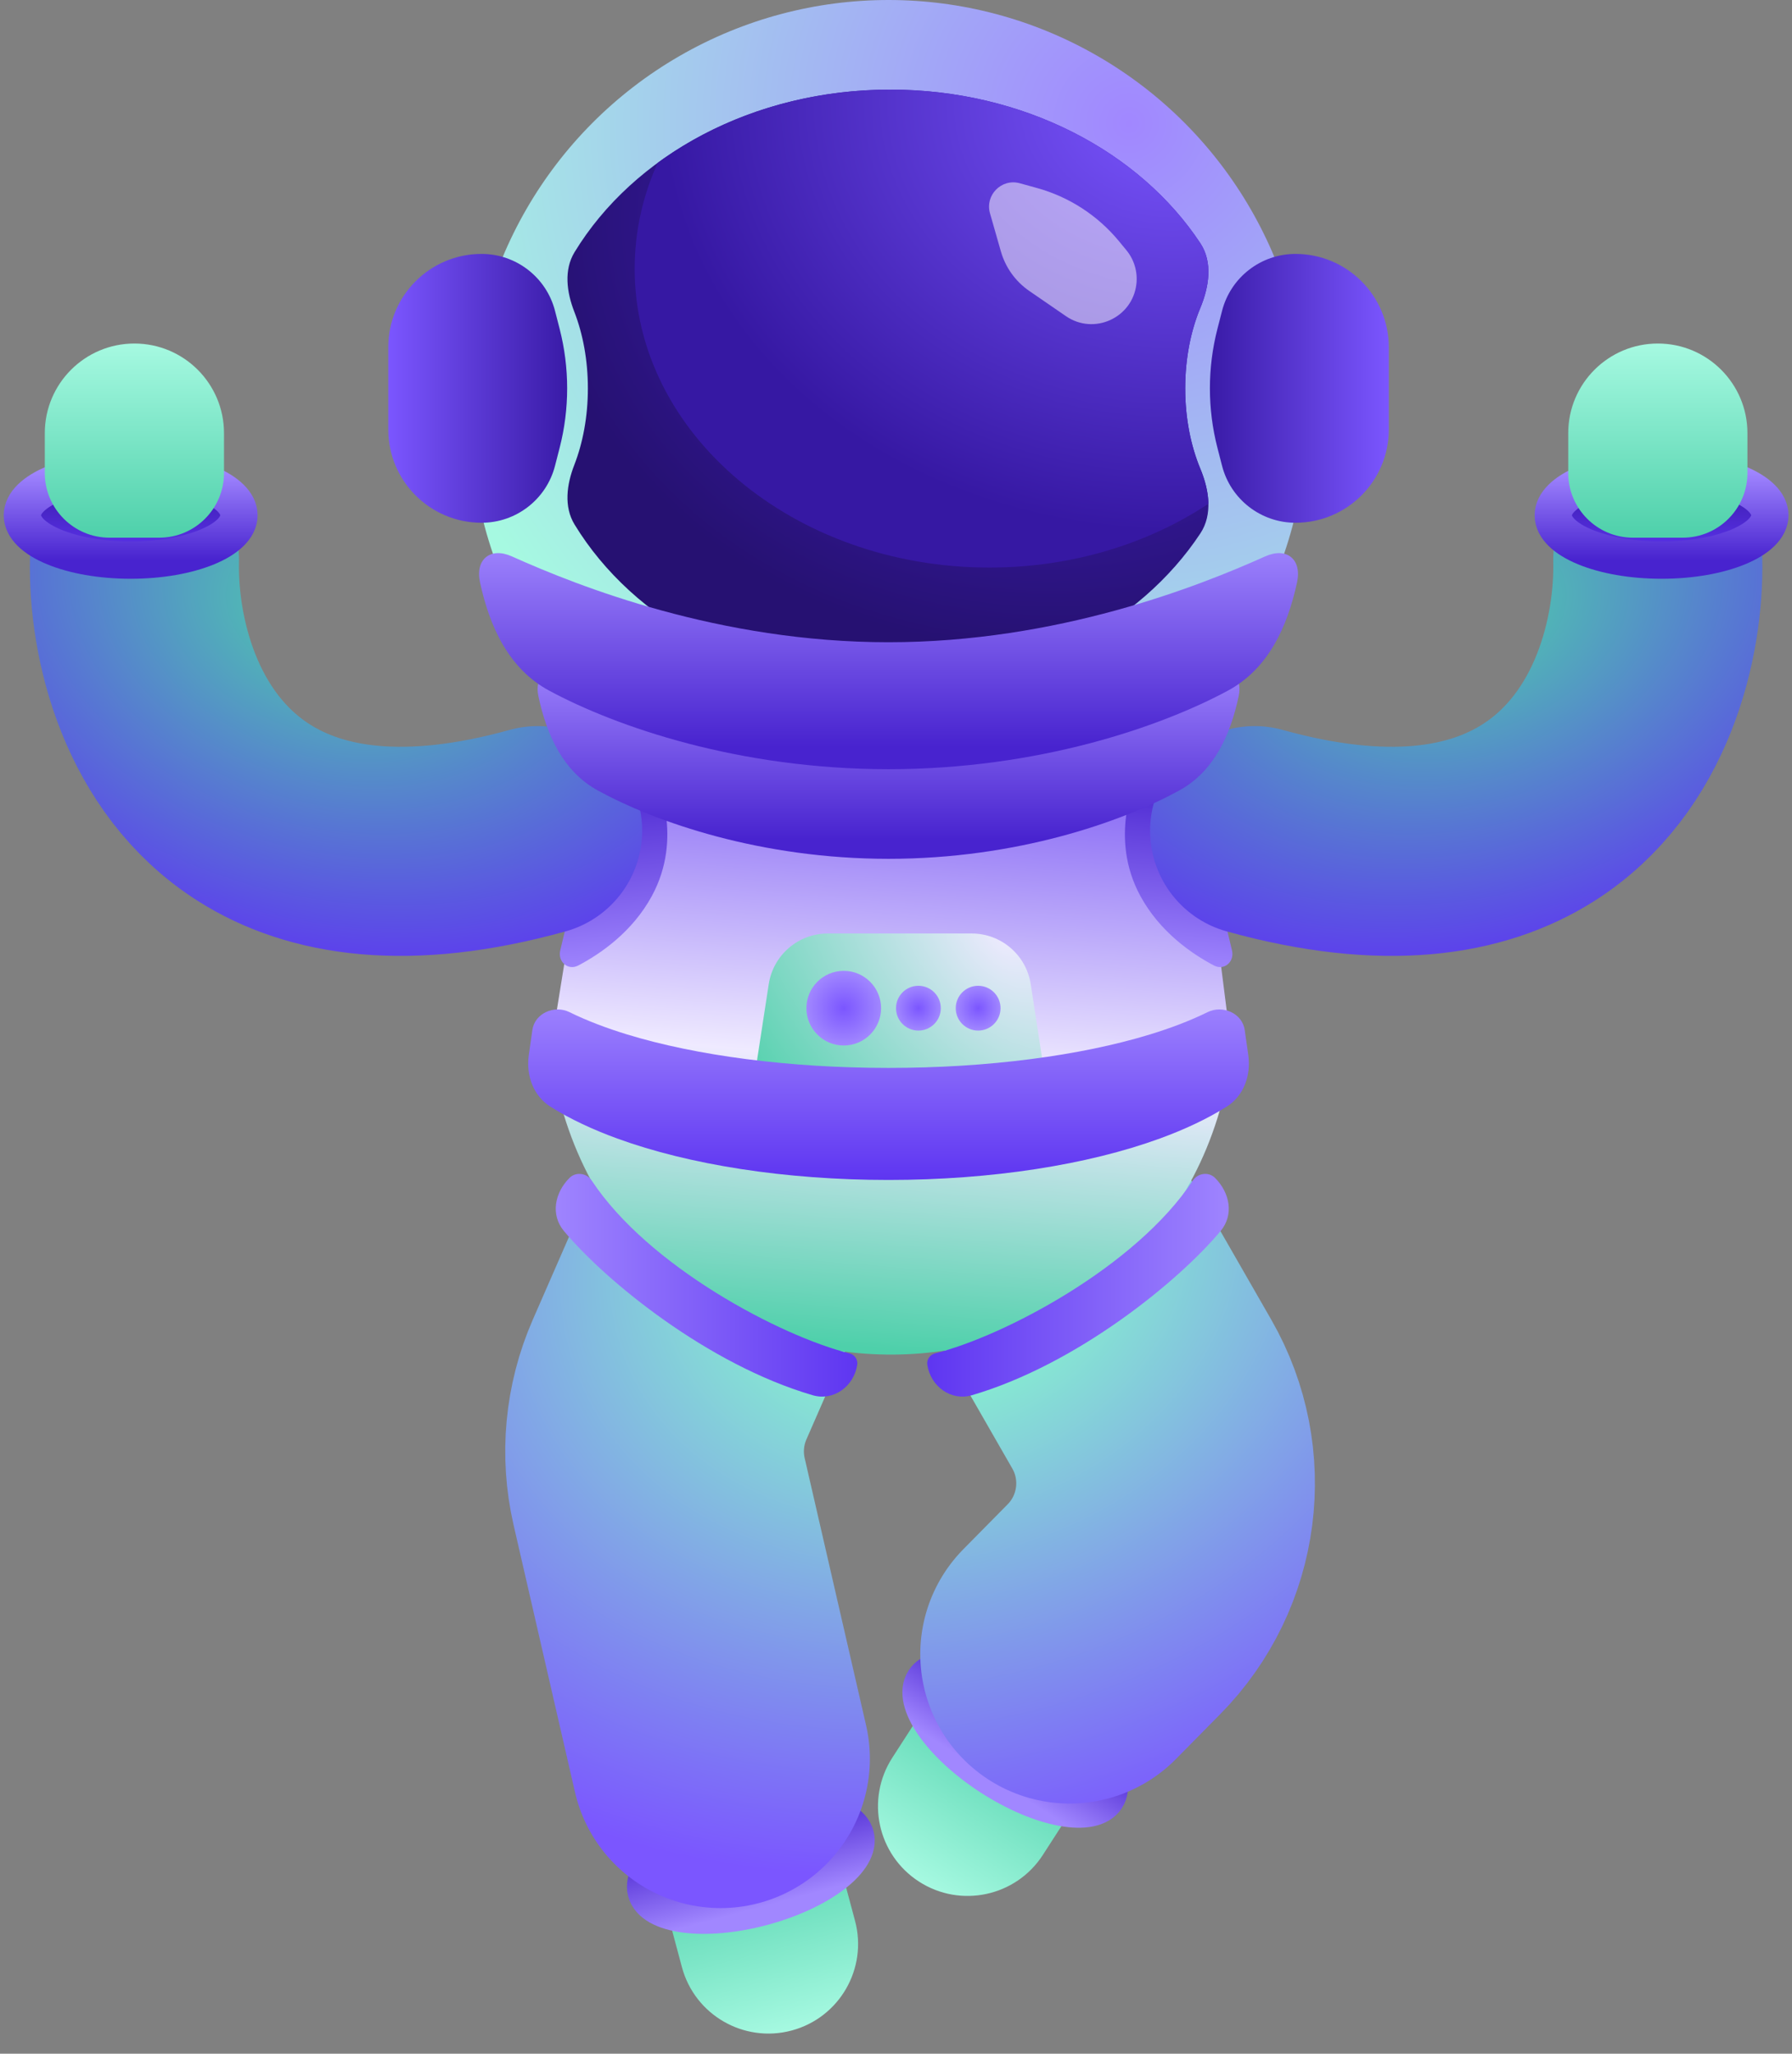 <svg width="240" height="275" viewBox="0 0 240 275" fill="none" xmlns="http://www.w3.org/2000/svg">
<rect x="0" y="0" width="240" height="275" fill="#808080" stroke="none"/>
<path d="M114.511 257.197C116.227 263.599 112.428 270.179 106.026 271.894C99.624 273.609 93.044 269.81 91.329 263.409L89.949 258.257C88.71 253.634 91.454 248.881 96.077 247.643L102.517 245.917C107.14 244.678 111.892 247.422 113.131 252.045L114.511 257.197Z" fill="url(#paint0_linear_156_1692)"/>
<path d="M139.671 248.38C136.077 253.949 128.65 255.55 123.081 251.956C117.513 248.363 115.911 240.935 119.505 235.367L122.397 230.886C124.992 226.864 130.356 225.707 134.378 228.303L139.98 231.917C144.001 234.513 145.158 239.877 142.562 243.899L139.671 248.38Z" fill="url(#paint1_linear_156_1692)"/>
<ellipse cx="100.558" cy="249.548" rx="14.5" ry="6" transform="rotate(165 100.558 249.548)" fill="url(#paint2_linear_156_1692)" stroke="url(#paint3_linear_156_1692)" stroke-width="5"/>
<ellipse cx="135.968" cy="232.903" rx="14.5" ry="6" transform="rotate(-147.165 135.968 232.903)" fill="url(#paint4_linear_156_1692)" stroke="url(#paint5_linear_156_1692)" stroke-width="5"/>
<path d="M143.25 221.501L149.186 215.485C156.759 207.812 158.286 196.03 152.919 186.68L131.577 149.5H105.077L89.675 184.738C87.613 189.455 87.123 194.71 88.276 199.727L96.5 235.501" stroke="url(#paint6_radial_156_1692)" stroke-width="40" stroke-linecap="round"/>
<path d="M80.578 98H159.578L164.571 137.541C164.902 140.161 164.778 142.818 164.206 145.396C153.621 193.098 85.76 193.491 74.607 145.919C73.923 143.001 73.816 139.978 74.292 137.02L80.578 98Z" fill="url(#paint7_linear_156_1692)"/>
<path d="M75.679 124.551C87.234 119.087 85.583 108.426 83.819 103.733L87.883 104.369C87.883 104.369 91.603 112.065 87.299 119.985C84.678 124.808 80.396 127.734 77.448 129.284C76.07 130.009 74.672 128.777 75.033 127.263L75.679 124.551Z" fill="url(#paint8_linear_156_1692)"/>
<path d="M164.352 124.551C152.797 119.087 154.448 108.426 156.212 103.733L152.148 104.369C152.148 104.369 148.429 112.065 152.732 119.985C155.353 124.808 159.635 127.734 162.583 129.284C163.961 130.009 165.359 128.777 164.998 127.263L164.352 124.551Z" fill="url(#paint9_linear_156_1692)"/>
<circle cx="119" cy="56" r="56" fill="url(#paint10_radial_156_1692)"/>
<path d="M18.01 75C17.781 85.354 21.419 100.836 34 108.822C42.294 114.087 54.476 116.095 72 111.227" stroke="url(#paint11_radial_156_1692)" stroke-width="28" stroke-linecap="round"/>
<path d="M222.021 75C222.25 85.354 218.613 100.836 206.031 108.822C197.737 114.087 185.555 116.095 168.031 111.227" stroke="url(#paint12_radial_156_1692)" stroke-width="28" stroke-linecap="round"/>
<path d="M119.234 12C137.094 12 152.65 20.302 160.762 32.573C162.45 35.127 161.929 38.419 160.752 41.246C159.478 44.304 158.733 48.008 158.733 52C158.733 55.992 159.479 59.696 160.752 62.753C161.929 65.58 162.451 68.871 160.762 71.426C152.651 83.697 137.095 92 119.234 92C100.799 92 84.819 83.155 76.947 70.23C75.491 67.84 75.9 64.865 76.914 62.258C78.065 59.299 78.733 55.778 78.733 52C78.733 48.221 78.065 44.701 76.914 41.742C75.9 39.134 75.492 36.159 76.947 33.769C84.82 20.845 100.799 12 119.234 12Z" fill="url(#paint13_radial_156_1692)"/>
<path d="M119.235 12C137.095 12 152.65 20.303 160.762 32.573C162.45 35.128 161.93 38.419 160.753 41.246C159.48 44.304 158.734 48.008 158.734 52C158.734 55.992 159.48 59.695 160.753 62.753C161.377 64.251 161.816 65.879 161.84 67.459C153.762 72.809 143.574 76 132.5 76C106.266 76 85 58.091 85 36C85 31.002 86.091 26.219 88.079 21.809C96.418 15.699 107.314 12 119.235 12Z" fill="url(#paint14_radial_156_1692)"/>
<path d="M163.669 41.625C164.823 37.137 168.869 34 173.503 34C180.405 34 186 39.595 186 46.497V57.503C186 64.405 180.405 70 173.503 70C168.869 70 164.823 66.863 163.669 62.375L163.05 59.971C161.705 54.742 161.705 49.258 163.05 44.029L163.669 41.625Z" fill="url(#paint15_linear_156_1692)"/>
<path d="M74.332 41.625C73.177 37.137 69.131 34 64.497 34C57.595 34 52 39.595 52 46.497V57.503C52 64.405 57.595 70 64.497 70C69.131 70 73.177 66.863 74.332 62.375L74.95 59.971C76.295 54.742 76.295 49.258 74.95 44.029L74.332 41.625Z" fill="url(#paint16_linear_156_1692)"/>
<path d="M119 100.194C138.294 100.194 154.441 93.734 162.157 90.218C164.66 89.078 166.463 90.533 165.893 93.225C164.79 98.426 162.572 103.321 157.905 105.867C150.18 110.081 136.138 115 119 115C101.862 115 87.82 110.081 80.095 105.867C75.428 103.321 73.21 98.426 72.107 93.225C71.537 90.533 73.34 89.078 75.843 90.218C83.559 93.734 99.706 100.194 119 100.194Z" fill="url(#paint17_linear_156_1692)"/>
<path d="M102.956 131.784C103.557 127.881 106.915 125 110.863 125H130.137C134.085 125 137.443 127.881 138.044 131.784L139.582 141.784C140.328 146.63 136.578 151 131.675 151H109.325C104.422 151 100.672 146.63 101.418 141.784L102.956 131.784Z" fill="url(#paint18_radial_156_1692)"/>
<path d="M119 86C141.595 86 160.49 78.528 169.451 74.501C172.316 73.214 174.376 74.897 173.715 77.967C172.424 83.959 169.834 89.584 164.436 92.489C155.434 97.332 139.029 103 119 103C98.971 103 82.566 97.332 73.564 92.489C68.166 89.584 65.576 83.959 64.285 77.967C63.624 74.897 65.684 73.214 68.549 74.501C77.51 78.528 96.405 86 119 86Z" fill="url(#paint19_linear_156_1692)"/>
<path d="M155.34 152.451C158.576 151.271 161.62 149.864 164.272 148.197C166.581 146.746 167.566 143.982 167.181 141.282L166.701 137.917C166.383 135.683 163.757 134.531 161.732 135.529C159.391 136.683 156.768 137.674 154 138.52C144.718 141.357 132.343 143 119 143C105.657 143 93.282 141.357 84 138.52C81.232 137.674 78.61 136.683 76.268 135.529C74.244 134.532 71.618 135.683 71.299 137.918L70.82 141.283C70.436 143.982 71.421 146.746 73.73 148.197C76.382 149.863 79.426 151.271 82.662 152.451C92.299 155.965 105.148 158 119.001 158C132.854 158 145.703 155.965 155.34 152.451Z" fill="url(#paint20_linear_156_1692)"/>
<path d="M159.746 158.092C152.145 169.597 134.485 178.908 125.23 181.224C124.542 181.396 124.085 182.053 124.193 182.754C124.638 185.648 127.362 187.648 130.172 186.825C144.206 182.714 157.847 171.573 163.471 164.842C165.282 162.675 164.724 159.724 162.727 157.727C161.866 156.866 160.417 157.076 159.746 158.092Z" fill="url(#paint21_linear_156_1692)"/>
<path d="M79.254 158.092C86.855 169.597 104.515 178.908 113.77 181.224C114.458 181.396 114.915 182.053 114.807 182.754C114.362 185.648 111.638 187.648 108.828 186.825C94.794 182.714 81.153 171.573 75.529 164.842C73.718 162.675 74.276 159.724 76.273 157.727C77.134 156.866 78.584 157.076 79.254 158.092Z" fill="url(#paint22_linear_156_1692)"/>
<ellipse cx="17.5" cy="69" rx="14.5" ry="6" fill="url(#paint23_linear_156_1692)" stroke="url(#paint24_linear_156_1692)" stroke-width="5"/>
<ellipse cx="14.5" cy="6" rx="14.5" ry="6" transform="matrix(-1 0 0 1 237.031 63)" fill="url(#paint25_linear_156_1692)" stroke="url(#paint26_linear_156_1692)" stroke-width="5"/>
<path d="M6 58C6 51.373 11.373 46 18 46C24.627 46 30 51.373 30 58V63.333C30 68.12 26.12 72 21.333 72H14.667C9.88 72 6 68.12 6 63.333V58Z" fill="url(#paint27_linear_156_1692)"/>
<path d="M234.031 58C234.031 51.373 228.659 46 222.031 46C215.404 46 210.031 51.373 210.031 58V63.333C210.031 68.12 213.911 72 218.698 72H225.365C230.151 72 234.031 68.12 234.031 63.333V58Z" fill="url(#paint28_linear_156_1692)"/>
<circle cx="113" cy="135" r="5" fill="url(#paint29_radial_156_1692)"/>
<circle cx="123" cy="135" r="3" fill="url(#paint30_radial_156_1692)"/>
<circle cx="131" cy="135" r="3" fill="url(#paint31_radial_156_1692)"/>
<path d="M138.87 25.171L136.58 24.539C134.134 23.865 131.893 26.127 132.59 28.566L134.047 33.666C134.663 35.821 136.01 37.695 137.858 38.965L142.758 42.334C146.506 44.91 151.65 42.585 152.192 38.069C152.389 36.428 151.906 34.778 150.855 33.503L149.872 32.309C147.027 28.854 143.185 26.361 138.87 25.171Z" fill="white" fill-opacity="0.5"/>
<defs>
<linearGradient id="paint0_linear_156_1692" x1="106.026" y1="271.894" x2="99.297" y2="246.78" gradientUnits="userSpaceOnUse">
<stop stop-color="#A6F9E1"/>
<stop offset="1" stop-color="#4ED0AA"/>
</linearGradient>
<linearGradient id="paint1_linear_156_1692" x1="123.081" y1="251.956" x2="137.179" y2="230.11" gradientUnits="userSpaceOnUse">
<stop stop-color="#A6F9E1"/>
<stop offset="1" stop-color="#4ED0AA"/>
</linearGradient>
<linearGradient id="paint2_linear_156_1692" x1="100.558" y1="243.548" x2="100.558" y2="255.548" gradientUnits="userSpaceOnUse">
<stop stop-color="#3618A3"/>
<stop offset="1" stop-color="#5E35F1"/>
</linearGradient>
<linearGradient id="paint3_linear_156_1692" x1="100.558" y1="243.548" x2="100.558" y2="255.548" gradientUnits="userSpaceOnUse">
<stop stop-color="#A187FF"/>
<stop offset="1" stop-color="#4823CF"/>
</linearGradient>
<linearGradient id="paint4_linear_156_1692" x1="135.968" y1="226.903" x2="135.968" y2="238.903" gradientUnits="userSpaceOnUse">
<stop stop-color="#3618A3"/>
<stop offset="1" stop-color="#5E35F1"/>
</linearGradient>
<linearGradient id="paint5_linear_156_1692" x1="135.968" y1="226.903" x2="135.968" y2="238.903" gradientUnits="userSpaceOnUse">
<stop stop-color="#A187FF"/>
<stop offset="1" stop-color="#4823CF"/>
</linearGradient>
<radialGradient id="paint6_radial_156_1692" cx="0" cy="0" r="1" gradientUnits="userSpaceOnUse" gradientTransform="translate(124 168) rotate(73.958) scale(81.721 98.559)">
<stop offset="0.197" stop-color="#87EFD0"/>
<stop offset="1" stop-color="#7B56FF"/>
</radialGradient>
<linearGradient id="paint7_linear_156_1692" x1="114" y1="70" x2="104" y2="192.5" gradientUnits="userSpaceOnUse">
<stop offset="0.139" stop-color="#5E35F1"/>
<stop offset="0.581" stop-color="#EFEAFF"/>
<stop offset="0.895" stop-color="#4ED0AA"/>
</linearGradient>
<linearGradient id="paint8_linear_156_1692" x1="80.278" y1="104.053" x2="82.622" y2="129.947" gradientUnits="userSpaceOnUse">
<stop stop-color="#4823CF"/>
<stop offset="1" stop-color="#A187FF"/>
</linearGradient>
<linearGradient id="paint9_linear_156_1692" x1="159.753" y1="104.053" x2="157.409" y2="129.947" gradientUnits="userSpaceOnUse">
<stop stop-color="#4823CF"/>
<stop offset="1" stop-color="#A187FF"/>
</linearGradient>
<radialGradient id="paint10_radial_156_1692" cx="0" cy="0" r="1" gradientUnits="userSpaceOnUse" gradientTransform="translate(151 16.5) rotate(108.525) scale(100.719)">
<stop stop-color="#A187FF"/>
<stop offset="1" stop-color="#A6F9E1"/>
</radialGradient>
<radialGradient id="paint11_radial_156_1692" cx="0" cy="0" r="1" gradientUnits="userSpaceOnUse" gradientTransform="translate(45 81.5) rotate(104.036) scale(49.477 68.507)">
<stop stop-color="#4ED0AA"/>
<stop offset="1" stop-color="#5E35F1"/>
</radialGradient>
<radialGradient id="paint12_radial_156_1692" cx="0" cy="0" r="1" gradientUnits="userSpaceOnUse" gradientTransform="translate(195.031 81.5) rotate(75.964) scale(49.477 68.507)">
<stop stop-color="#4ED0AA"/>
<stop offset="1" stop-color="#5E35F1"/>
</radialGradient>
<radialGradient id="paint13_radial_156_1692" cx="0" cy="0" r="1" gradientTransform="matrix(-50.51 38.737 -46.009 -42.526 140.579 29.684)" gradientUnits="userSpaceOnUse">
<stop stop-color="#4823CF"/>
<stop offset="1" stop-color="#261172"/>
</radialGradient>
<radialGradient id="paint14_radial_156_1692" cx="0" cy="0" r="1" gradientTransform="matrix(-50.5 38.737 -46 -42.526 157 13.684)" gradientUnits="userSpaceOnUse">
<stop stop-color="#7B56FF"/>
<stop offset="1" stop-color="#3618A3"/>
</radialGradient>
<linearGradient id="paint15_linear_156_1692" x1="186" y1="52" x2="161" y2="52" gradientUnits="userSpaceOnUse">
<stop stop-color="#7B56FF"/>
<stop offset="1" stop-color="#3618A3"/>
</linearGradient>
<linearGradient id="paint16_linear_156_1692" x1="52" y1="52" x2="77" y2="52" gradientUnits="userSpaceOnUse">
<stop stop-color="#7B56FF"/>
<stop offset="1" stop-color="#3618A3"/>
</linearGradient>
<linearGradient id="paint17_linear_156_1692" x1="119" y1="88" x2="119" y2="112.387" gradientUnits="userSpaceOnUse">
<stop stop-color="#A187FF"/>
<stop offset="1" stop-color="#4823CF"/>
</linearGradient>
<radialGradient id="paint18_radial_156_1692" cx="0" cy="0" r="1" gradientUnits="userSpaceOnUse" gradientTransform="translate(134.5 125) rotate(139.086) scale(39.699 62.602)">
<stop stop-color="#EFEAFF"/>
<stop offset="1" stop-color="#4ED0AA"/>
</radialGradient>
<linearGradient id="paint19_linear_156_1692" x1="119" y1="72" x2="119" y2="100" gradientUnits="userSpaceOnUse">
<stop stop-color="#A187FF"/>
<stop offset="1" stop-color="#4823CF"/>
</linearGradient>
<linearGradient id="paint20_linear_156_1692" x1="119.001" y1="158" x2="119.001" y2="133" gradientUnits="userSpaceOnUse">
<stop stop-color="#5E35F1"/>
<stop offset="1" stop-color="#A187FF"/>
</linearGradient>
<linearGradient id="paint21_linear_156_1692" x1="166" y1="172" x2="124" y2="172" gradientUnits="userSpaceOnUse">
<stop stop-color="#A187FF"/>
<stop offset="1" stop-color="#5E35F1"/>
</linearGradient>
<linearGradient id="paint22_linear_156_1692" x1="73" y1="172" x2="115" y2="172" gradientUnits="userSpaceOnUse">
<stop stop-color="#A187FF"/>
<stop offset="1" stop-color="#5E35F1"/>
</linearGradient>
<linearGradient id="paint23_linear_156_1692" x1="17.5" y1="63" x2="17.5" y2="75" gradientUnits="userSpaceOnUse">
<stop stop-color="#3618A3"/>
<stop offset="1" stop-color="#5E35F1"/>
</linearGradient>
<linearGradient id="paint24_linear_156_1692" x1="17.5" y1="63" x2="17.5" y2="75" gradientUnits="userSpaceOnUse">
<stop stop-color="#A187FF"/>
<stop offset="1" stop-color="#4823CF"/>
</linearGradient>
<linearGradient id="paint25_linear_156_1692" x1="14.5" y1="0" x2="14.5" y2="12" gradientUnits="userSpaceOnUse">
<stop stop-color="#3618A3"/>
<stop offset="1" stop-color="#5E35F1"/>
</linearGradient>
<linearGradient id="paint26_linear_156_1692" x1="14.5" y1="0" x2="14.5" y2="12" gradientUnits="userSpaceOnUse">
<stop stop-color="#A187FF"/>
<stop offset="1" stop-color="#4823CF"/>
</linearGradient>
<linearGradient id="paint27_linear_156_1692" x1="18" y1="46" x2="18" y2="72" gradientUnits="userSpaceOnUse">
<stop stop-color="#A6F9E1"/>
<stop offset="1" stop-color="#4ED0AA"/>
</linearGradient>
<linearGradient id="paint28_linear_156_1692" x1="222.031" y1="46" x2="222.031" y2="72" gradientUnits="userSpaceOnUse">
<stop stop-color="#A6F9E1"/>
<stop offset="1" stop-color="#4ED0AA"/>
</linearGradient>
<radialGradient id="paint29_radial_156_1692" cx="0" cy="0" r="1" gradientUnits="userSpaceOnUse" gradientTransform="translate(113 135) rotate(90) scale(5)">
<stop stop-color="#7B56FF"/>
<stop offset="1" stop-color="#A187FF"/>
</radialGradient>
<radialGradient id="paint30_radial_156_1692" cx="0" cy="0" r="1" gradientUnits="userSpaceOnUse" gradientTransform="translate(123 135) rotate(90) scale(3)">
<stop stop-color="#7B56FF"/>
<stop offset="1" stop-color="#A187FF"/>
</radialGradient>
<radialGradient id="paint31_radial_156_1692" cx="0" cy="0" r="1" gradientUnits="userSpaceOnUse" gradientTransform="translate(131 135) rotate(90) scale(3)">
<stop stop-color="#7B56FF"/>
<stop offset="1" stop-color="#A187FF"/>
</radialGradient>
</defs>
</svg>
